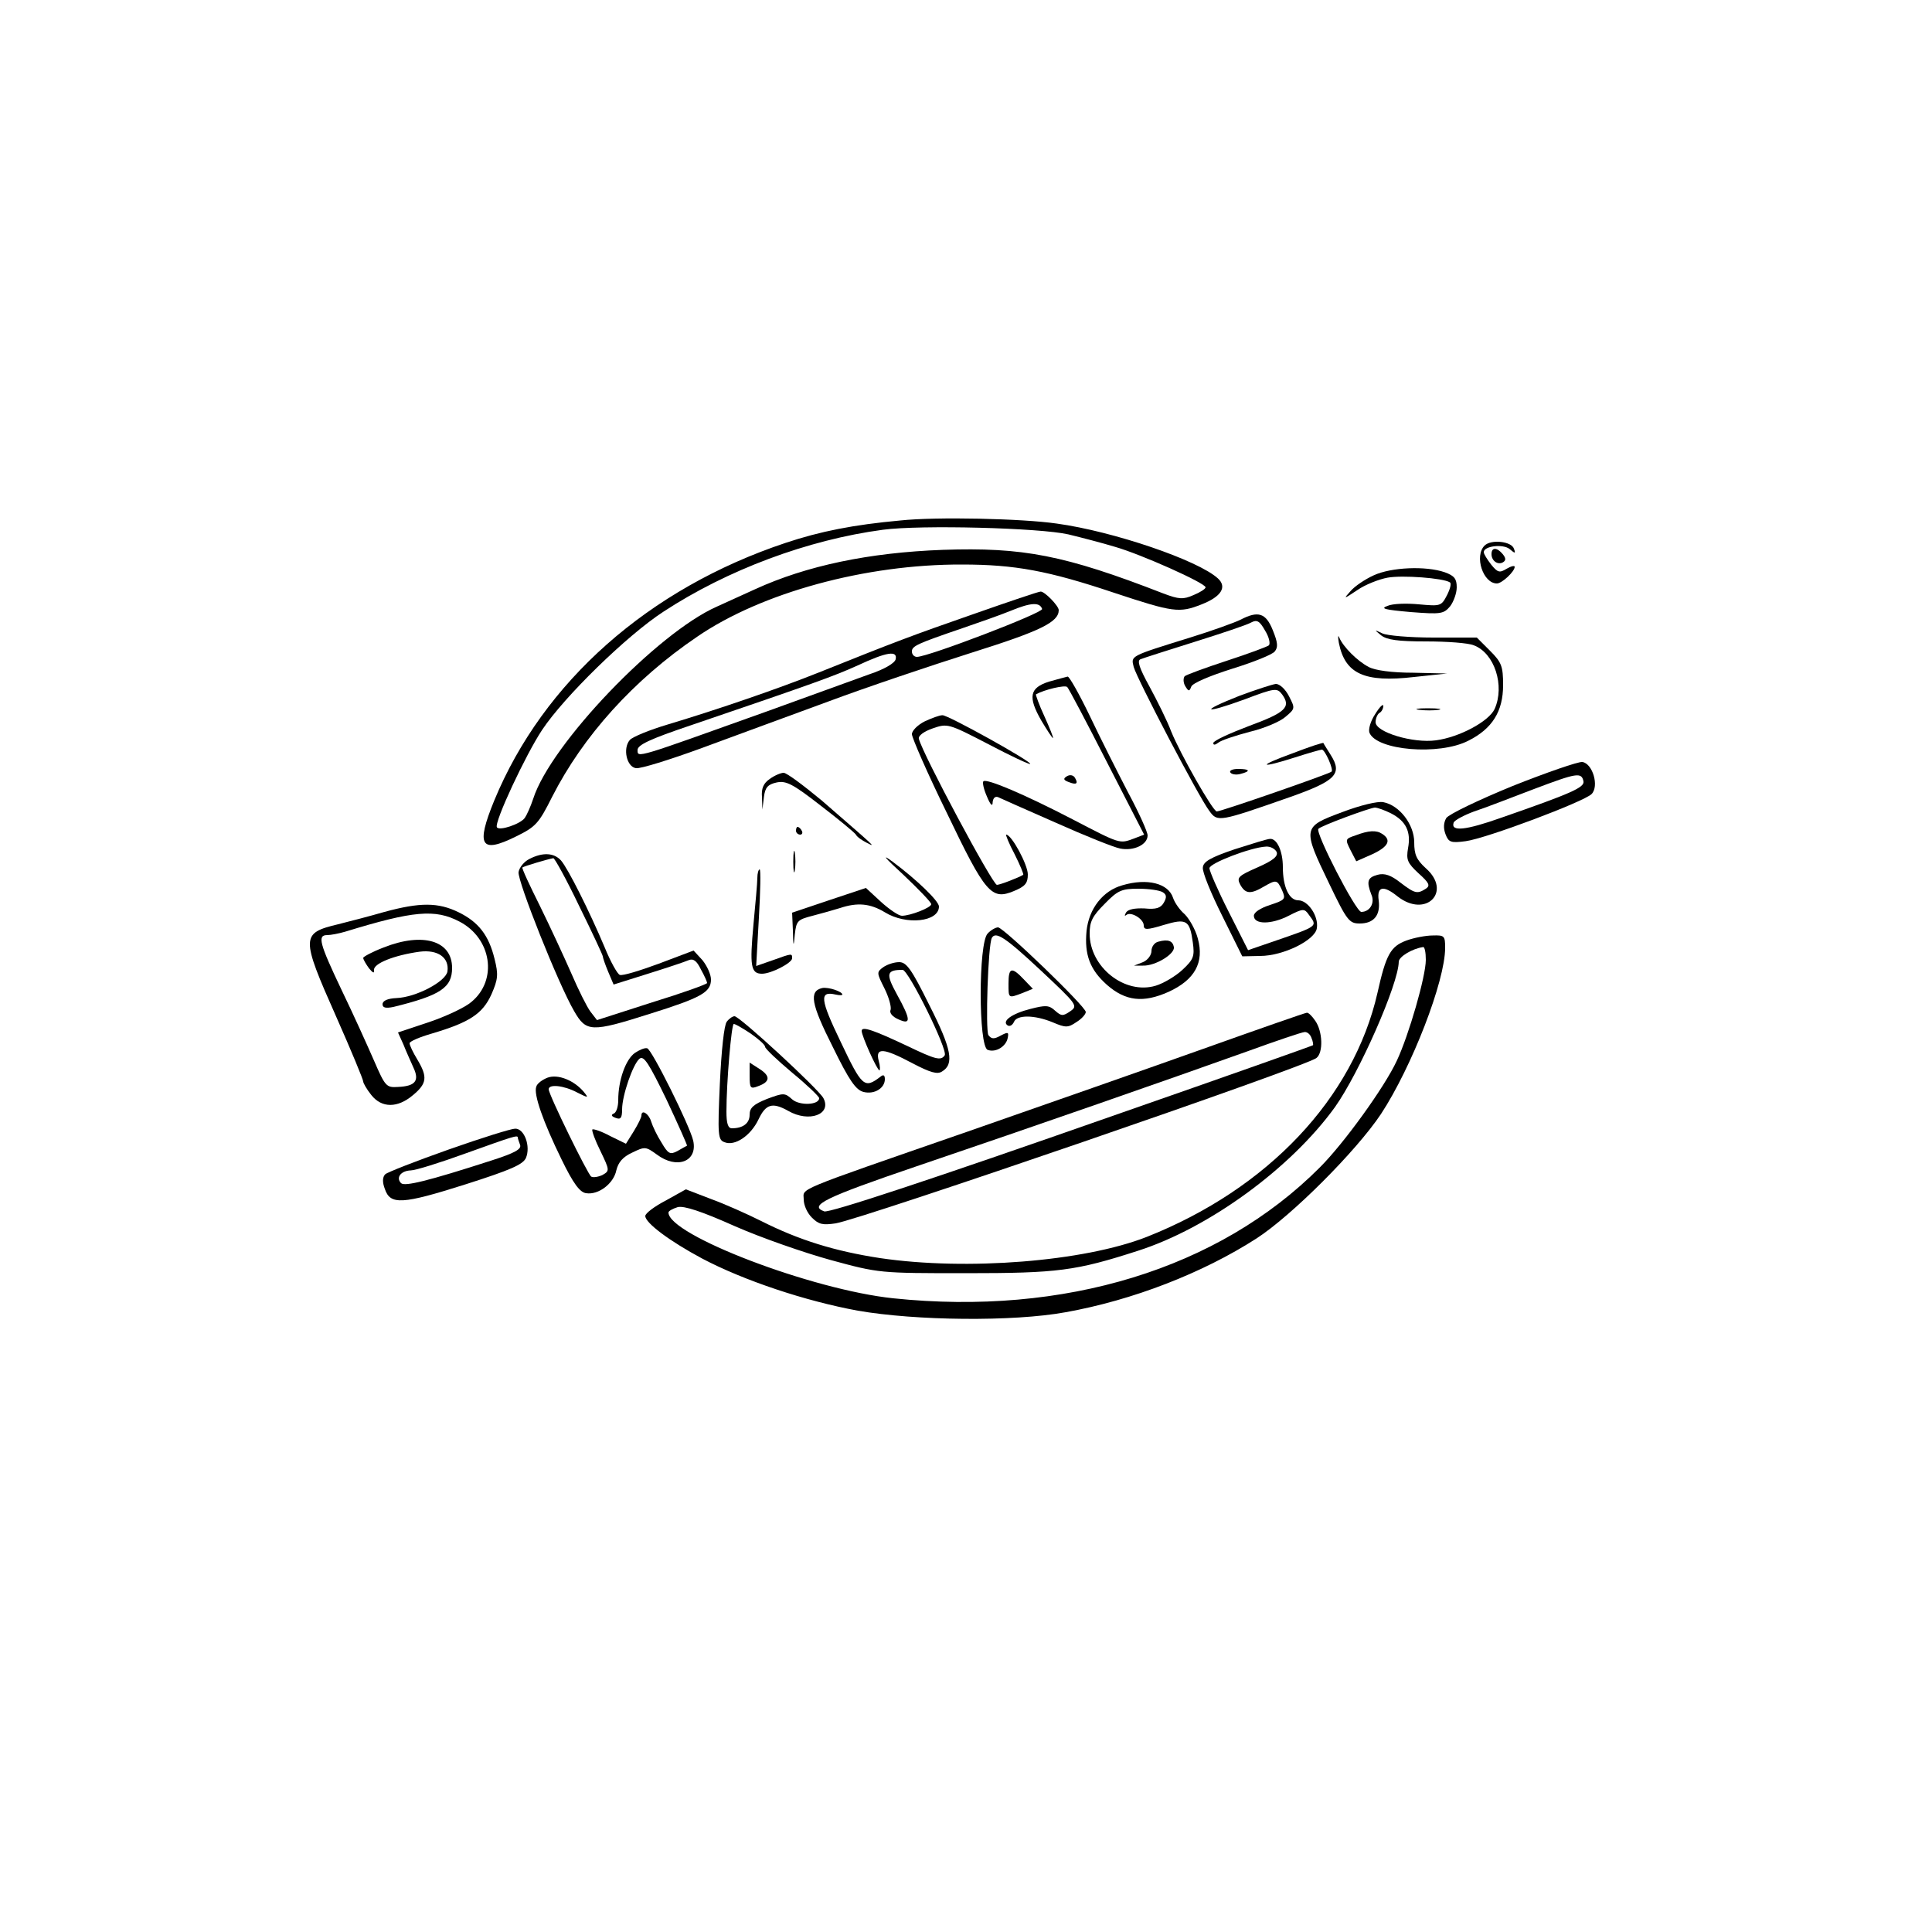 <?xml version="1.0" standalone="no"?>
<!DOCTYPE svg PUBLIC "-//W3C//DTD SVG 20010904//EN"
 "http://www.w3.org/TR/2001/REC-SVG-20010904/DTD/svg10.dtd">
<svg version="1.0" xmlns="http://www.w3.org/2000/svg"
 width="500pt" height="500pt" viewBox="0 0 500 500"
 preserveAspectRatio="xMidYMid meet">

<g transform="translate(0,500) scale(0.1,-0.1)"
fill="#000000" stroke="none">
<path d="M2330 3653 c-121 -11 -207 -28 -297 -58 -354 -118 -627 -359 -754
-667 -48 -117 -35 -138 56 -93 51 25 59 33 94 103 80 157 210 302 375 414 166
114 436 188 686 187 136 0 223 -16 393 -73 154 -51 169 -53 227 -30 51 20 66
45 42 67 -51 47 -271 122 -417 142 -89 13 -312 18 -405 8z m435 -36 c33 -8 87
-22 120 -32 67 -19 235 -94 235 -105 0 -4 -14 -13 -31 -20 -27 -12 -38 -11
-78 4 -257 100 -364 120 -571 113 -191 -7 -353 -41 -486 -102 -33 -15 -77 -35
-99 -45 -154 -68 -430 -356 -475 -497 -7 -21 -17 -43 -22 -50 -12 -16 -66 -34
-72 -24 -8 12 75 189 117 252 57 86 220 245 314 306 165 108 373 186 568 212
97 13 406 5 480 -12z"/>
<path d="M3842 3588 c-27 -27 -4 -98 32 -98 13 0 46 31 46 43 0 4 -9 2 -21 -5
-18 -11 -23 -10 -40 11 -10 13 -19 27 -19 32 0 16 50 22 67 8 14 -12 16 -12
11 1 -6 19 -59 25 -76 8z"/>
<path d="M3860 3566 c0 -18 17 -29 30 -21 8 5 7 11 -1 21 -15 18 -29 18 -29 0z"/>
<path d="M3555 3511 c-22 -10 -49 -28 -60 -41 -19 -21 -18 -21 18 3 20 14 56
28 78 32 38 7 144 -1 161 -12 5 -2 1 -17 -7 -33 -15 -29 -17 -29 -73 -24 -31
3 -68 2 -81 -4 -20 -7 -8 -10 60 -16 78 -6 85 -5 102 15 9 12 17 34 17 49 0
22 -6 30 -31 39 -49 17 -139 13 -184 -8z"/>
<path d="M2520 3411 c-161 -56 -203 -72 -400 -151 -105 -42 -259 -95 -392
-135 -47 -14 -91 -32 -98 -40 -19 -22 -8 -70 16 -73 11 -2 88 22 170 52 82 30
230 85 329 121 99 37 266 93 370 126 178 56 225 79 225 110 0 11 -37 49 -47
48 -5 0 -82 -26 -173 -58z m177 13 c3 -10 -295 -124 -324 -124 -7 0 -13 6 -13
14 0 14 13 20 130 60 41 14 98 34 125 45 53 22 76 23 82 5z m-379 -130 c-2
-10 -29 -26 -68 -39 -36 -13 -155 -56 -265 -96 -341 -122 -335 -121 -335 -100
0 13 31 28 138 64 320 109 370 127 432 155 75 35 103 39 98 16z"/>
<path d="M3210 3396 c-14 -7 -72 -28 -130 -46 -158 -49 -153 -47 -146 -76 8
-30 169 -338 196 -373 21 -29 25 -28 208 36 119 42 137 60 106 109 -10 16 -19
30 -19 31 -1 2 -37 -10 -81 -27 -91 -33 -86 -40 8 -10 34 11 66 20 69 20 8 0
31 -52 25 -57 -6 -6 -286 -103 -297 -103 -10 0 -94 148 -118 207 -10 27 -36
79 -56 116 -27 49 -33 68 -23 71 7 3 70 23 140 45 70 22 136 44 146 50 15 8
22 4 36 -21 10 -16 14 -33 10 -38 -5 -4 -54 -22 -109 -40 -55 -18 -104 -36
-109 -40 -4 -5 -4 -16 1 -25 9 -15 11 -15 16 -2 3 9 48 28 105 46 55 17 105
37 111 45 9 11 8 23 -5 55 -18 45 -38 51 -84 27z"/>
<path d="M3574 3356 c15 -12 44 -16 117 -16 54 0 109 -4 123 -10 54 -20 81
-105 54 -165 -15 -32 -91 -73 -152 -81 -59 -8 -156 21 -156 47 0 10 5 21 10
24 6 3 10 12 10 18 0 7 -10 -3 -21 -21 -12 -18 -18 -39 -15 -48 18 -46 180
-60 256 -21 62 31 90 76 90 144 0 49 -4 59 -34 89 l-34 34 -112 0 c-61 0 -121
5 -133 11 -21 10 -21 10 -3 -5z"/>
<path d="M3465 3336 c16 -80 66 -103 195 -88 l85 9 -88 2 c-54 0 -99 6 -115
15 -29 15 -66 52 -76 76 -3 8 -4 2 -1 -14z"/>
<path d="M2715 3236 c-51 -16 -55 -40 -20 -101 15 -25 28 -45 30 -45 2 0 -8
25 -22 56 -14 30 -23 56 -22 57 21 12 75 25 81 19 4 -4 50 -91 103 -195 l96
-187 -26 -10 c-38 -14 -35 -15 -158 49 -125 65 -224 107 -232 99 -3 -3 1 -21
9 -39 9 -22 15 -28 15 -15 1 10 6 16 14 13 6 -3 74 -33 149 -66 76 -34 151
-64 167 -67 35 -7 71 10 71 34 0 9 -23 60 -51 112 -27 52 -72 141 -99 198 -27
56 -53 102 -57 101 -5 -1 -26 -7 -48 -13z"/>
<path d="M3207 3199 c-104 -41 -93 -48 14 -9 79 30 84 30 97 13 24 -33 9 -47
-86 -82 -50 -19 -92 -38 -92 -44 0 -6 5 -5 13 1 7 6 43 18 81 28 38 9 80 27
93 39 25 21 25 22 9 53 -9 18 -24 32 -34 32 -9 -1 -52 -15 -95 -31z"/>
<path d="M3673 3163 c15 -2 37 -2 50 0 12 2 0 4 -28 4 -27 0 -38 -2 -22 -4z"/>
<path d="M2393 3133 c-18 -9 -33 -24 -33 -33 0 -9 40 -101 90 -203 101 -211
116 -227 174 -203 29 12 36 20 36 43 0 25 -42 103 -56 103 -2 0 7 -23 22 -51
14 -28 24 -52 22 -53 -11 -7 -60 -26 -68 -26 -11 0 -192 338 -202 378 -2 8 13
19 36 27 38 13 40 13 144 -41 57 -30 106 -53 108 -51 6 5 -213 127 -227 126
-8 0 -29 -8 -46 -16z"/>
<path d="M3915 2966 c-88 -36 -165 -73 -172 -83 -7 -12 -8 -26 -2 -42 8 -21
14 -23 52 -18 53 7 306 102 326 122 20 20 3 79 -24 83 -11 1 -92 -27 -180 -62z
m183 12 c3 -16 -31 -31 -212 -94 -93 -33 -132 -37 -124 -13 2 6 26 19 53 29
28 9 97 36 155 58 111 42 123 44 128 20z"/>
<path d="M3184 3001 c3 -5 15 -7 26 -4 28 7 25 13 -6 13 -14 0 -23 -4 -20 -9z"/>
<path d="M1992 2984 c-16 -11 -22 -24 -20 -47 l1 -32 4 32 c3 25 10 33 33 38
24 5 41 -3 114 -60 47 -36 88 -70 91 -75 3 -6 16 -15 28 -21 24 -12 29 -17
-116 109 -47 39 -91 72 -99 72 -7 0 -24 -7 -36 -16z"/>
<path d="M2761 2991 c-10 -6 -9 -10 5 -15 20 -8 25 -4 16 11 -4 7 -13 9 -21 4z"/>
<path d="M3473 2898 c-102 -38 -103 -40 -33 -185 46 -96 52 -103 79 -103 37 0
54 22 49 60 -5 36 12 40 49 10 73 -57 142 12 73 73 -24 22 -30 35 -30 67 0 46
-38 96 -80 104 -14 3 -60 -8 -107 -26z m127 -3 c39 -20 52 -48 44 -90 -5 -30
-2 -38 27 -65 28 -25 31 -32 19 -40 -22 -14 -28 -13 -66 16 -24 19 -41 25 -59
20 -26 -7 -29 -17 -16 -51 10 -22 -4 -45 -26 -45 -14 0 -120 206 -111 215 7 8
132 54 146 55 7 0 26 -7 42 -15z"/>
<path d="M3508 2838 c-27 -9 -27 -10 -13 -38 l15 -29 43 19 c40 19 49 36 24
52 -15 10 -35 9 -69 -4z"/>
<path d="M2060 2850 c0 -5 5 -10 11 -10 5 0 7 5 4 10 -3 6 -8 10 -11 10 -2 0
-4 -4 -4 -10z"/>
<path d="M3195 2802 c-62 -21 -81 -32 -82 -47 -2 -11 21 -67 50 -125 l52 -105
46 1 c60 0 143 41 147 72 5 31 -23 72 -48 72 -24 0 -40 35 -40 86 0 41 -15 74
-33 73 -7 0 -48 -13 -92 -27z m109 -7 c4 -11 -9 -22 -50 -40 -50 -22 -54 -26
-44 -45 13 -23 26 -25 60 -5 33 19 35 19 48 -9 10 -23 8 -25 -31 -38 -25 -8
-42 -19 -42 -28 0 -23 45 -23 90 0 37 19 41 19 52 3 23 -31 26 -29 -90 -69
l-67 -23 -50 99 c-28 55 -50 106 -50 113 0 13 107 54 146 56 12 1 24 -6 28
-14z"/>
<path d="M2053 2770 c0 -25 2 -35 4 -22 2 12 2 32 0 45 -2 12 -4 2 -4 -23z"/>
<path d="M2338 2736 c39 -37 72 -71 72 -76 0 -9 -54 -30 -76 -30 -8 0 -32 16
-54 36 l-39 36 -96 -32 -95 -32 2 -46 c1 -44 2 -44 5 -10 4 35 7 38 46 48 23
6 55 15 71 20 45 15 78 12 116 -11 55 -34 140 -25 140 15 0 14 -57 69 -120
116 -30 22 -21 11 28 -34z"/>
<path d="M1370 2777 c-14 -7 -26 -22 -28 -34 -3 -23 103 -290 144 -360 31 -54
44 -55 195 -7 134 42 159 56 159 89 0 13 -10 35 -22 50 l-23 25 -90 -34 c-49
-18 -94 -32 -101 -29 -6 2 -24 34 -39 71 -40 95 -95 204 -113 225 -18 20 -47
22 -82 4z m129 -122 c34 -69 61 -127 61 -130 0 -3 6 -21 14 -40 l14 -33 89 28
c48 15 96 31 105 35 12 5 21 -1 32 -24 9 -16 16 -32 16 -35 0 -3 -64 -26 -142
-50 l-143 -46 -17 22 c-9 12 -31 56 -49 98 -18 41 -54 119 -81 174 -27 54 -48
99 -46 101 3 3 67 22 80 24 3 1 34 -55 67 -124z"/>
<path d="M1960 2728 c0 -13 -5 -67 -10 -120 -10 -108 -7 -128 22 -128 24 0 78
28 78 40 0 13 0 13 -50 -5 l-43 -15 7 125 c4 69 5 125 2 125 -3 0 -6 -10 -6
-22z"/>
<path d="M2905 2709 c-51 -14 -87 -61 -93 -118 -6 -62 9 -101 53 -140 48 -42
94 -47 159 -18 68 31 93 76 76 138 -6 23 -22 51 -34 63 -13 11 -26 30 -30 42
-12 38 -67 52 -131 33z m104 -18 c10 -6 11 -13 3 -27 -8 -14 -20 -18 -50 -15
-25 1 -43 -2 -48 -11 -4 -7 -4 -10 1 -6 11 10 45 -10 45 -27 0 -12 8 -12 51 1
60 18 68 13 76 -45 5 -36 2 -44 -27 -71 -17 -16 -49 -35 -69 -41 -80 -24 -171
48 -171 135 0 31 7 45 39 77 34 35 44 39 87 39 27 0 55 -4 63 -9z"/>
<path d="M2998 2563 c-10 -2 -18 -13 -18 -24 0 -11 -10 -24 -22 -29 l-23 -9
23 0 c32 -1 83 30 80 48 -3 16 -15 21 -40 14z"/>
<path d="M995 2640 c-38 -11 -92 -25 -120 -32 -96 -23 -97 -32 -5 -239 39 -88
70 -163 70 -168 0 -4 9 -20 21 -35 27 -34 68 -34 108 0 36 30 38 47 11 92 -11
18 -20 37 -20 42 0 5 26 16 57 25 98 29 132 51 155 102 17 39 18 51 8 91 -15
62 -42 96 -93 121 -53 26 -100 26 -192 1z m194 -25 c83 -43 100 -151 31 -208
-16 -14 -65 -37 -109 -52 l-81 -27 14 -31 c7 -18 19 -44 26 -60 16 -34 5 -48
-40 -50 -30 -2 -33 1 -62 68 -17 39 -54 121 -84 183 -58 122 -63 142 -37 142
9 0 30 4 47 9 176 54 232 59 295 26z"/>
<path d="M993 2548 c-29 -11 -53 -24 -53 -27 0 -4 7 -16 15 -27 10 -12 14 -14
13 -5 -3 17 52 39 118 48 47 6 77 -15 72 -51 -4 -26 -81 -67 -132 -69 -23 -1
-36 -7 -36 -16 0 -9 8 -11 28 -7 122 30 152 50 152 101 0 71 -76 93 -177 53z"/>
<path d="M2556 2584 c-24 -24 -24 -292 0 -301 21 -8 48 9 52 31 3 15 1 16 -18
6 -18 -10 -24 -9 -32 1 -8 13 -1 235 9 252 10 17 34 2 126 -84 95 -89 97 -92
77 -106 -19 -13 -23 -13 -39 1 -16 15 -25 15 -64 5 -48 -12 -76 -32 -59 -43 6
-3 12 1 16 9 7 19 53 19 101 -1 33 -14 39 -14 61 1 13 8 24 20 24 26 0 14
-212 218 -227 219 -6 0 -19 -7 -27 -16z"/>
<path d="M3640 2566 c-41 -15 -53 -36 -75 -135 -62 -273 -284 -508 -597 -632
-163 -64 -466 -88 -690 -55 -118 18 -211 47 -308 96 -36 18 -94 44 -130 57
l-65 25 -52 -29 c-29 -15 -53 -33 -53 -40 0 -18 63 -65 147 -110 108 -57 267
-110 403 -135 149 -26 402 -29 538 -4 173 31 354 101 494 191 91 59 258 226
322 322 80 122 166 344 166 430 0 31 -2 33 -32 32 -18 0 -49 -6 -68 -13z m50
-50 c0 -43 -44 -195 -75 -261 -32 -69 -137 -214 -199 -276 -262 -263 -662
-385 -1104 -339 -211 22 -582 164 -582 222 0 4 11 10 24 14 16 4 62 -11 147
-49 68 -30 180 -69 249 -88 125 -34 126 -34 350 -34 238 0 284 6 445 58 184
59 396 214 510 372 63 89 164 318 165 376 0 13 35 34 63 38 4 1 7 -14 7 -33z"/>
<path d="M2286 2497 c-18 -13 -17 -15 3 -55 11 -22 18 -47 16 -55 -4 -8 4 -18
20 -25 33 -15 33 -2 -4 65 -29 53 -27 63 15 63 15 0 117 -206 109 -221 -10
-15 -24 -11 -99 25 -85 40 -116 51 -116 38 0 -13 40 -102 46 -102 2 0 2 11 -2
25 -9 35 13 33 88 -7 46 -24 64 -29 76 -21 32 19 25 58 -33 172 -46 93 -59
111 -78 111 -13 0 -31 -6 -41 -13z"/>
<path d="M2610 2455 c0 -39 -1 -39 36 -25 l27 11 -23 24 c-32 34 -40 31 -40
-10z"/>
<path d="M2128 2443 c-35 -8 -29 -41 27 -152 43 -88 60 -112 80 -117 28 -7 55
10 55 33 0 11 -4 13 -12 6 -41 -31 -47 -26 -102 90 -54 112 -56 133 -13 123 9
-2 17 -2 17 0 0 8 -36 20 -52 17z"/>
<path d="M3115 2286 c-143 -51 -420 -148 -615 -216 -453 -157 -420 -144 -420
-174 0 -15 9 -35 21 -47 18 -18 28 -20 62 -15 70 12 1218 406 1244 428 18 14
16 69 -3 96 -8 12 -18 22 -22 21 -4 0 -124 -42 -267 -93z m279 28 c4 -9 5 -18
4 -19 -3 -2 -206 -74 -513 -181 -476 -167 -740 -254 -752 -249 -41 15 2 36
240 117 301 102 659 227 852 296 77 28 145 51 151 51 7 1 15 -6 18 -15z"/>
<path d="M1881 2356 c-7 -8 -14 -74 -18 -160 -6 -134 -5 -146 12 -152 27 -11
68 17 88 59 19 40 36 45 77 22 54 -31 113 -9 91 33 -13 24 -217 212 -230 212
-5 0 -14 -6 -20 -14z m62 -31 c20 -14 37 -29 37 -34 0 -5 32 -35 70 -67 39
-32 70 -62 70 -66 0 -18 -51 -20 -70 -3 -19 17 -22 17 -65 1 -35 -14 -45 -23
-45 -41 0 -22 -17 -35 -46 -35 -10 0 -14 13 -14 43 0 76 13 227 19 227 4 0 23
-11 44 -25z"/>
<path d="M1940 2216 c0 -32 2 -35 22 -27 31 11 33 26 3 45 l-25 16 0 -34z"/>
<path d="M1643 2275 c-24 -17 -43 -71 -43 -122 0 -17 -5 -33 -12 -35 -7 -3 -6
-7 5 -11 13 -5 17 -1 17 22 0 36 28 117 45 131 11 9 24 -11 70 -106 30 -64 54
-118 53 -119 -2 -1 -13 -7 -25 -14 -19 -10 -24 -7 -41 22 -11 17 -23 42 -27
55 -6 20 -25 32 -25 15 0 -5 -9 -23 -20 -41 l-20 -32 -41 20 c-22 12 -43 19
-46 17 -2 -3 7 -28 21 -56 24 -50 24 -51 5 -62 -11 -5 -24 -7 -29 -4 -9 6
-110 212 -110 226 0 14 39 10 73 -8 30 -15 31 -15 18 1 -25 30 -67 47 -94 37
-13 -5 -27 -15 -29 -23 -8 -19 18 -92 65 -188 31 -64 48 -86 64 -88 32 -5 71
25 78 59 5 21 17 35 41 46 33 16 35 16 64 -5 52 -39 106 -18 94 36 -9 39 -107
236 -119 239 -6 2 -20 -4 -32 -12z"/>
<path d="M1161 2025 c-85 -30 -159 -59 -164 -64 -7 -7 -8 -20 -1 -38 14 -42
45 -40 209 12 116 37 148 51 156 68 13 30 -4 77 -28 76 -10 0 -87 -24 -172
-54z m179 31 c0 -2 3 -11 6 -19 4 -11 -14 -21 -73 -40 -167 -54 -226 -68 -235
-59 -14 14 -1 32 25 33 12 0 76 20 142 44 125 45 135 48 135 41z"/>
</g>
</svg>
